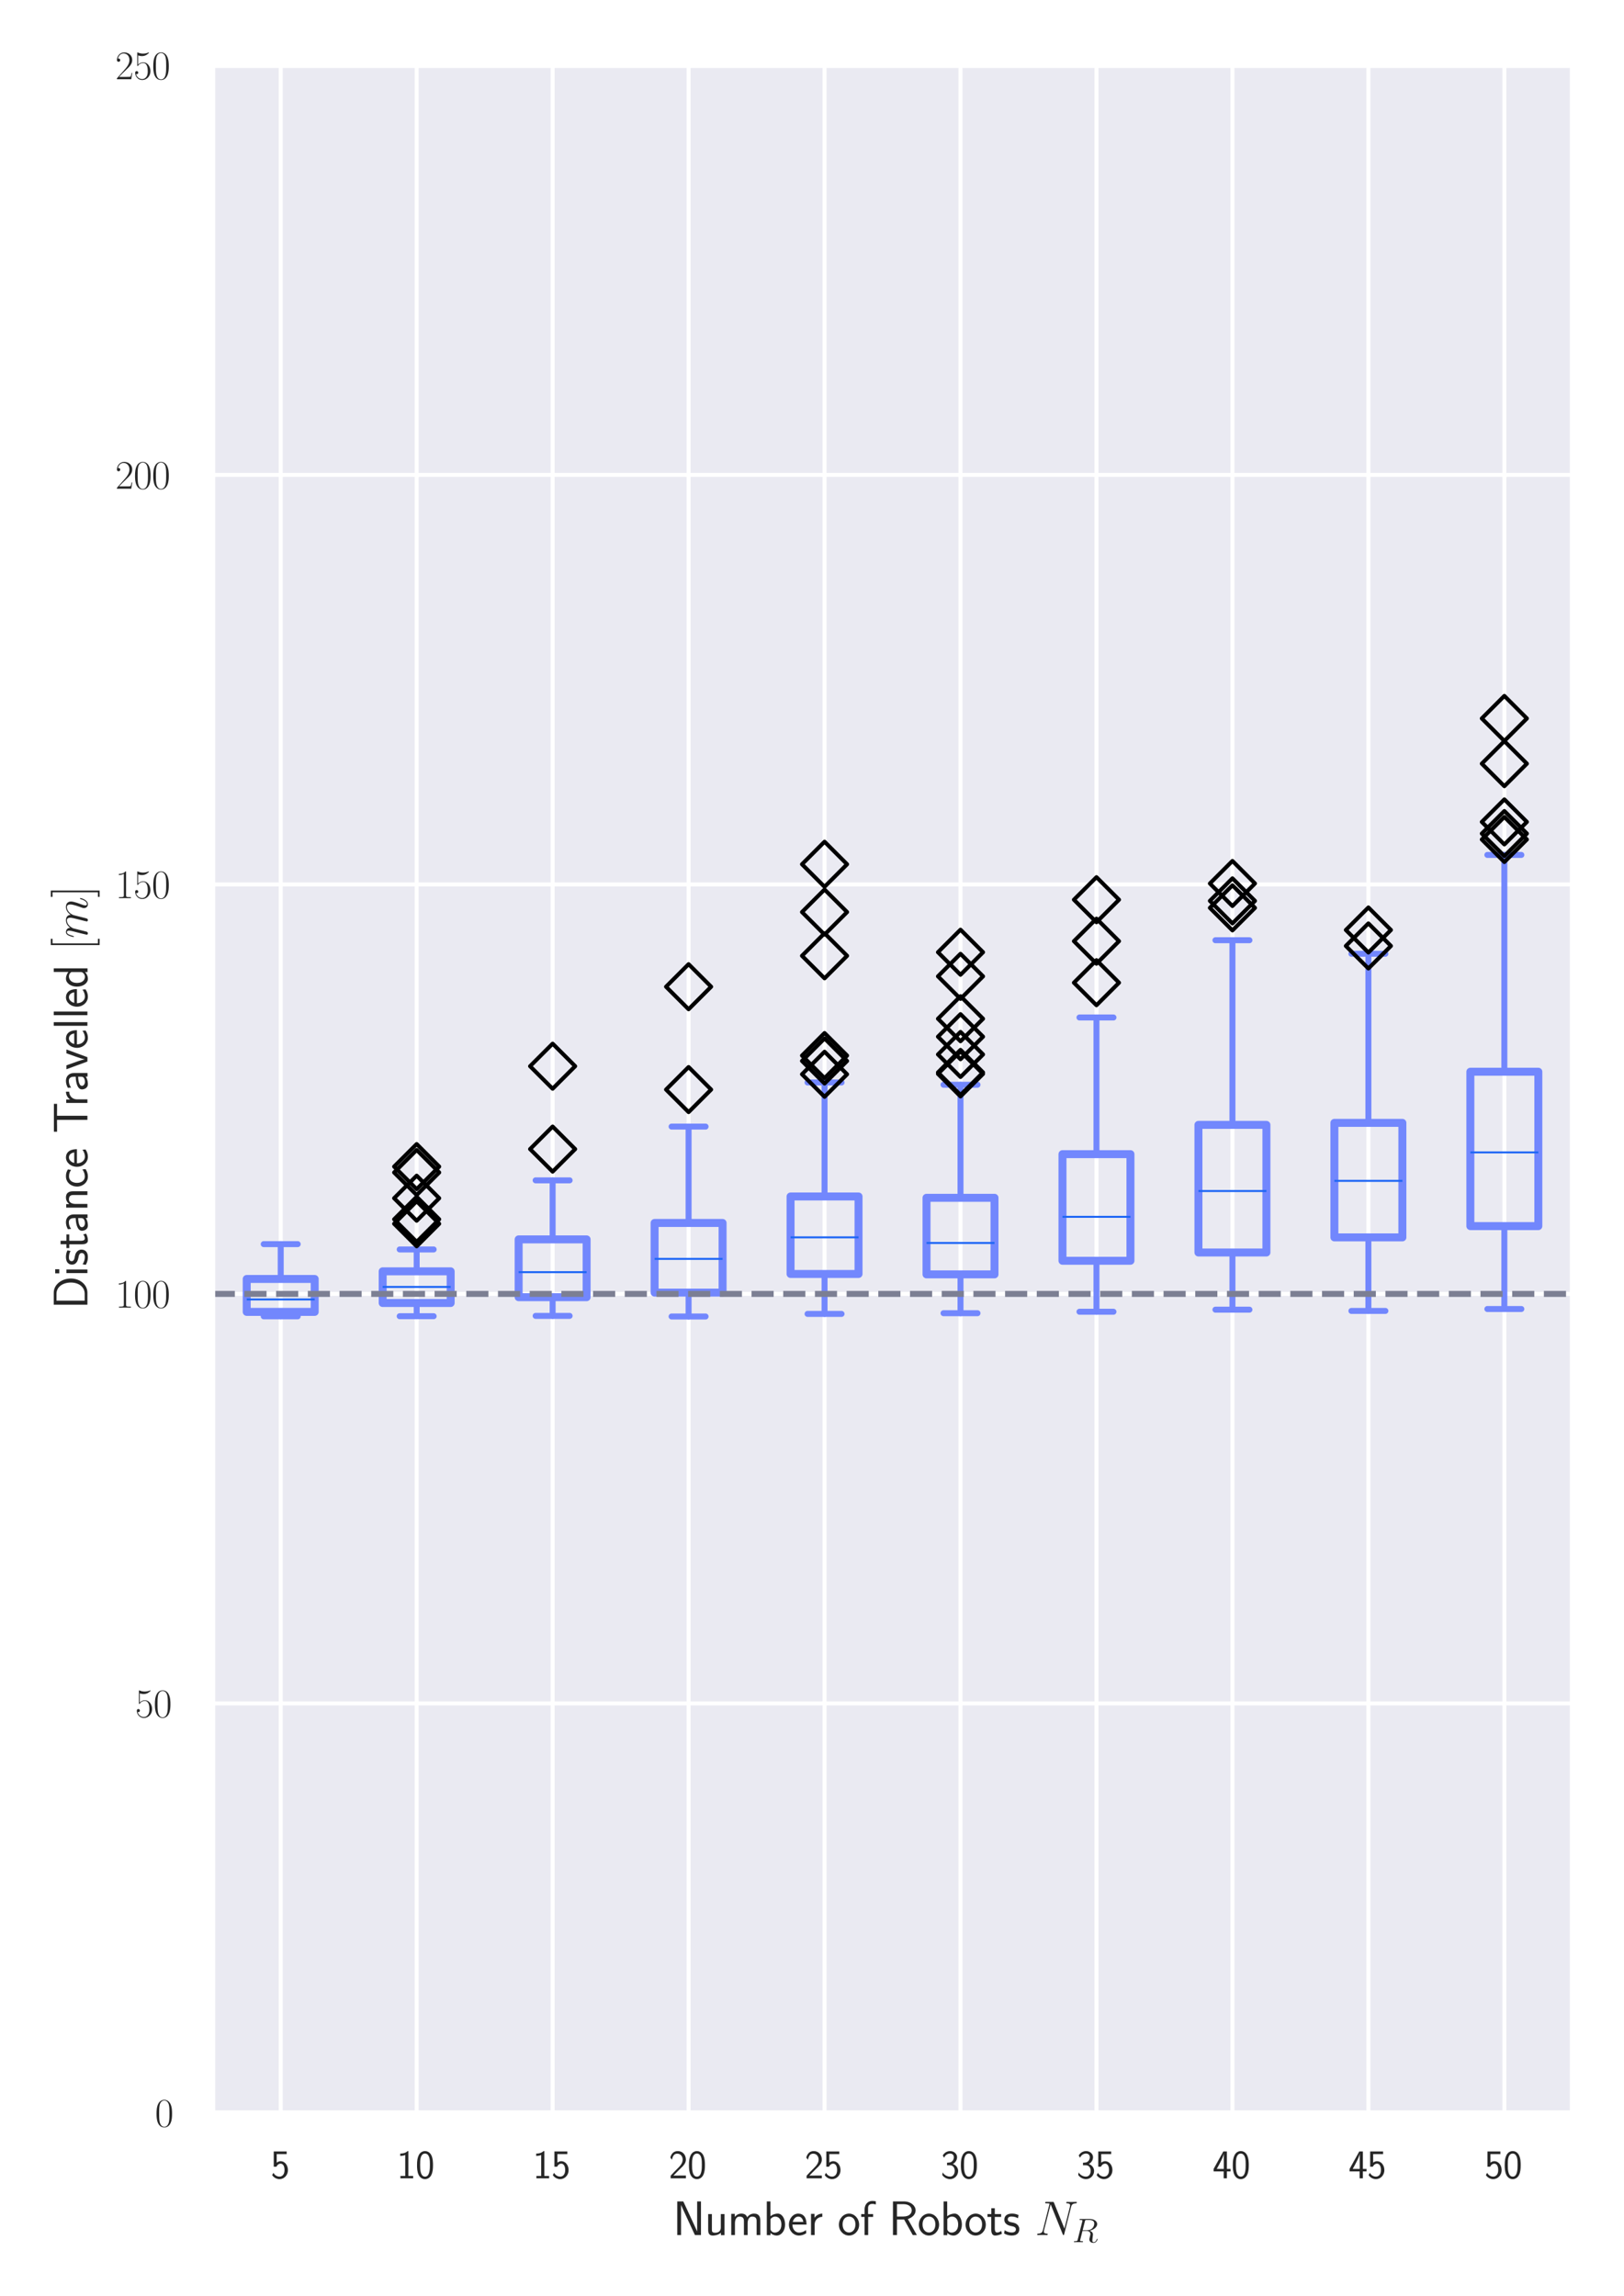 <?xml version="1.0" encoding="utf-8" standalone="no"?>
<!DOCTYPE svg PUBLIC "-//W3C//DTD SVG 1.1//EN"
  "http://www.w3.org/Graphics/SVG/1.1/DTD/svg11.dtd">
<svg xmlns:xlink="http://www.w3.org/1999/xlink" width="407.355pt" height="576pt" viewBox="0 0 407.355 576" xmlns="http://www.w3.org/2000/svg" version="1.1">
 <defs>
  <style type="text/css">*{stroke-linejoin: round; stroke-linecap: butt}</style>
 </defs>
 <g id="figure_1">
  <g id="patch_1">
   <path d="M 0 576
L 407.355 576
L 407.355 0
L 0 0
z
" style="fill: #ffffff"/>
  </g>
  <g id="axes_1">
   <g id="patch_2">
    <path d="M 53.359 530.058
L 394.395 530.058
L 394.395 16.419
L 53.359 16.419
z
" style="fill: #eaeaf2"/>
   </g>
   <g id="matplotlib.axis_1">
    <g id="xtick_1">
     <g id="line2d_1">
      <path d="M 70.411 530.058
L 70.411 16.419
" clip-path="url(#pd8bb2e9c89)" style="fill: none; stroke: #ffffff; stroke-linecap: round"/>
     </g>
     <g id="text_1">
      <!-- 5 -->
      <g style="fill: #262626" transform="translate(67.92 546.476) scale(0.1 -0.1)">
       <defs>
        <path id="CMSS17-35" d="M 934 3814
L 2502 3814
L 2502 4224
L 467 4224
L 467 1830
L 896 1830
C 1011 2103 1248 2304 1555 2304
C 1843 2304 2163 2044 2163 1299
C 2163 502 1709 268 1376 268
C 966 268 589 521 422 871
L 218 508
C 512 51 992 -128 1376 -128
C 2118 -128 2701 508 2701 1286
C 2701 2083 2182 2694 1562 2694
C 1338 2694 1120 2617 934 2464
L 934 3814
z
" transform="scale(0.016)"/>
       </defs>
       <use xlink:href="#CMSS17-35" transform="scale(0.996)"/>
      </g>
     </g>
    </g>
    <g id="xtick_2">
     <g id="line2d_2">
      <path d="M 104.515 530.058
L 104.515 16.419
" clip-path="url(#pd8bb2e9c89)" style="fill: none; stroke: #ffffff; stroke-linecap: round"/>
     </g>
     <g id="text_2">
      <!-- 10 -->
      <g style="fill: #262626" transform="translate(99.533 546.476) scale(0.1 -0.1)">
       <defs>
        <path id="CMSS17-31" d="M 1818 4288
L 1696 4288
C 1350 3949 947 3902 538 3891
L 538 3520
C 723 3526 1024 3539 1325 3673
L 1325 371
L 570 371
L 570 0
L 2573 0
L 2573 371
L 1818 371
L 1818 4288
z
" transform="scale(0.016)"/>
        <path id="CMSS17-30" d="M 2758 2073
C 2758 2439 2752 3120 2490 3647
C 2227 4153 1805 4288 1504 4288
C 1069 4288 698 4031 506 3621
C 301 3191 243 2748 243 2073
C 243 1611 262 1046 493 551
C 755 6 1197 -128 1498 -128
C 1894 -128 2278 83 2496 525
C 2720 988 2758 1495 2758 2073
z
M 1498 262
C 1011 262 864 821 819 1007
C 742 1328 730 1636 730 2144
C 730 2542 730 2992 851 3345
C 998 3756 1254 3897 1498 3897
C 1971 3897 2125 3422 2176 3255
C 2272 2915 2272 2516 2272 2144
C 2272 1546 2272 262 1498 262
z
" transform="scale(0.016)"/>
       </defs>
       <use xlink:href="#CMSS17-31" transform="scale(0.996)"/>
       <use xlink:href="#CMSS17-30" transform="translate(46.844 0) scale(0.996)"/>
      </g>
     </g>
    </g>
    <g id="xtick_3">
     <g id="line2d_3">
      <path d="M 138.618 530.058
L 138.618 16.419
" clip-path="url(#pd8bb2e9c89)" style="fill: none; stroke: #ffffff; stroke-linecap: round"/>
     </g>
     <g id="text_3">
      <!-- 15 -->
      <g style="fill: #262626" transform="translate(133.637 546.476) scale(0.1 -0.1)">
       <use xlink:href="#CMSS17-31" transform="scale(0.996)"/>
       <use xlink:href="#CMSS17-35" transform="translate(46.844 0) scale(0.996)"/>
      </g>
     </g>
    </g>
    <g id="xtick_4">
     <g id="line2d_4">
      <path d="M 172.722 530.058
L 172.722 16.419
" clip-path="url(#pd8bb2e9c89)" style="fill: none; stroke: #ffffff; stroke-linecap: round"/>
     </g>
     <g id="text_4">
      <!-- 20 -->
      <g style="fill: #262626" transform="translate(167.74 546.476) scale(0.1 -0.1)">
       <defs>
        <path id="CMSS17-32" d="M 1651 1353
C 1830 1538 2099 1761 2285 1984
C 2464 2201 2701 2507 2701 2953
C 2701 3655 2227 4288 1421 4288
C 787 4288 422 3891 250 3272
L 499 2928
C 640 3508 838 3878 1338 3878
C 1888 3878 2195 3431 2195 2940
C 2195 2354 1747 1901 1408 1563
C 1030 1187 659 805 301 409
L 301 0
L 2701 0
L 2701 435
L 1613 435
C 1536 435 1459 428 1382 428
L 742 428
L 742 435
L 1651 1353
z
" transform="scale(0.016)"/>
       </defs>
       <use xlink:href="#CMSS17-32" transform="scale(0.996)"/>
       <use xlink:href="#CMSS17-30" transform="translate(46.844 0) scale(0.996)"/>
      </g>
     </g>
    </g>
    <g id="xtick_5">
     <g id="line2d_5">
      <path d="M 206.825 530.058
L 206.825 16.419
" clip-path="url(#pd8bb2e9c89)" style="fill: none; stroke: #ffffff; stroke-linecap: round"/>
     </g>
     <g id="text_5">
      <!-- 25 -->
      <g style="fill: #262626" transform="translate(201.844 546.476) scale(0.1 -0.1)">
       <use xlink:href="#CMSS17-32" transform="scale(0.996)"/>
       <use xlink:href="#CMSS17-35" transform="translate(46.844 0) scale(0.996)"/>
      </g>
     </g>
    </g>
    <g id="xtick_6">
     <g id="line2d_6">
      <path d="M 240.929 530.058
L 240.929 16.419
" clip-path="url(#pd8bb2e9c89)" style="fill: none; stroke: #ffffff; stroke-linecap: round"/>
     </g>
     <g id="text_6">
      <!-- 30 -->
      <g style="fill: #262626" transform="translate(235.948 546.476) scale(0.1 -0.1)">
       <defs>
        <path id="CMSS17-33" d="M 1005 2060
L 1440 2060
C 2042 2060 2214 1532 2214 1164
C 2214 662 1933 268 1472 268
C 1114 268 608 449 320 926
C 275 700 275 687 250 533
C 550 89 1037 -128 1485 -128
C 2214 -128 2752 481 2752 1158
C 2752 1667 2400 2092 1920 2252
C 2304 2463 2586 2860 2586 3321
C 2586 3859 2093 4288 1491 4288
C 941 4288 512 3948 333 3583
C 378 3519 493 3334 550 3238
C 691 3615 1056 3897 1485 3897
C 1843 3897 2080 3660 2080 3321
C 2080 2969 1856 2585 1478 2496
C 1453 2496 1056 2457 1005 2451
L 1005 2060
z
" transform="scale(0.016)"/>
       </defs>
       <use xlink:href="#CMSS17-33" transform="scale(0.996)"/>
       <use xlink:href="#CMSS17-30" transform="translate(46.844 0) scale(0.996)"/>
      </g>
     </g>
    </g>
    <g id="xtick_7">
     <g id="line2d_7">
      <path d="M 275.032 530.058
L 275.032 16.419
" clip-path="url(#pd8bb2e9c89)" style="fill: none; stroke: #ffffff; stroke-linecap: round"/>
     </g>
     <g id="text_7">
      <!-- 35 -->
      <g style="fill: #262626" transform="translate(270.051 546.476) scale(0.1 -0.1)">
       <use xlink:href="#CMSS17-33" transform="scale(0.996)"/>
       <use xlink:href="#CMSS17-35" transform="translate(46.844 0) scale(0.996)"/>
      </g>
     </g>
    </g>
    <g id="xtick_8">
     <g id="line2d_8">
      <path d="M 309.136 530.058
L 309.136 16.419
" clip-path="url(#pd8bb2e9c89)" style="fill: none; stroke: #ffffff; stroke-linecap: round"/>
     </g>
     <g id="text_8">
      <!-- 40 -->
      <g style="fill: #262626" transform="translate(304.155 546.476) scale(0.1 -0.1)">
       <defs>
        <path id="CMSS17-34" d="M 2253 1088
L 2835 1088
L 2835 1478
L 2253 1478
L 2253 4224
L 1690 4224
L 166 1478
L 166 1088
L 1747 1088
L 1747 0
L 2253 0
L 2253 1088
z
M 659 1478
C 1030 2139 1766 3474 1766 3927
L 1766 1478
L 659 1478
z
" transform="scale(0.016)"/>
       </defs>
       <use xlink:href="#CMSS17-34" transform="scale(0.996)"/>
       <use xlink:href="#CMSS17-30" transform="translate(46.844 0) scale(0.996)"/>
      </g>
     </g>
    </g>
    <g id="xtick_9">
     <g id="line2d_9">
      <path d="M 343.24 530.058
L 343.24 16.419
" clip-path="url(#pd8bb2e9c89)" style="fill: none; stroke: #ffffff; stroke-linecap: round"/>
     </g>
     <g id="text_9">
      <!-- 45 -->
      <g style="fill: #262626" transform="translate(338.258 546.476) scale(0.1 -0.1)">
       <use xlink:href="#CMSS17-34" transform="scale(0.996)"/>
       <use xlink:href="#CMSS17-35" transform="translate(46.844 0) scale(0.996)"/>
      </g>
     </g>
    </g>
    <g id="xtick_10">
     <g id="line2d_10">
      <path d="M 377.343 530.058
L 377.343 16.419
" clip-path="url(#pd8bb2e9c89)" style="fill: none; stroke: #ffffff; stroke-linecap: round"/>
     </g>
     <g id="text_10">
      <!-- 50 -->
      <g style="fill: #262626" transform="translate(372.362 546.476) scale(0.1 -0.1)">
       <use xlink:href="#CMSS17-35" transform="scale(0.996)"/>
       <use xlink:href="#CMSS17-30" transform="translate(46.844 0) scale(0.996)"/>
      </g>
     </g>
    </g>
    <g id="text_11">
     <!-- Number of Robots $N_R$ -->
     <g style="fill: #262626" transform="translate(168.802 560.715) scale(0.12 -0.12)">
      <defs>
       <path id="CMSS17-4e" d="M 1466 4179
L 1350 4416
L 563 4416
L 563 0
L 1062 0
L 1062 3925
L 1069 3931
C 1114 3817 1139 3759 1402 3193
L 2771 236
L 2886 0
L 3674 0
L 3674 4416
L 3174 4416
L 3174 490
L 3168 484
C 3123 598 3098 655 2835 1222
L 1466 4179
z
" transform="scale(0.016)"/>
       <path id="CMSS17-75" d="M 2618 2752
L 2131 2752
L 2131 976
C 2131 500 1786 307 1421 307
C 998 307 960 448 960 712
L 960 2752
L 474 2752
L 474 680
C 474 179 646 -64 1088 -64
C 1306 -64 1798 -13 2144 307
L 2144 -13
L 2618 -13
L 2618 2752
z
" transform="scale(0.016)"/>
       <path id="CMSS17-6d" d="M 4288 1878
C 4288 2309 4179 2816 3462 2816
C 2982 2816 2694 2515 2566 2328
C 2451 2668 2182 2816 1798 2816
C 1363 2816 1088 2566 941 2386
L 941 2783
L 474 2783
L 474 0
L 960 0
L 960 1556
C 960 1936 1101 2425 1555 2425
C 2138 2425 2138 2013 2138 1826
L 2138 0
L 2624 0
L 2624 1556
C 2624 1936 2765 2425 3219 2425
C 3802 2425 3802 2013 3802 1826
L 3802 0
L 4288 0
L 4288 1878
z
" transform="scale(0.016)"/>
       <path id="CMSS17-62" d="M 954 4416
L 480 4416
L 480 -13
L 966 -13
L 966 275
C 1210 38 1504 -64 1766 -64
C 2381 -64 2880 559 2880 1382
C 2880 2133 2496 2816 1926 2816
C 1523 2816 1165 2649 954 2476
L 954 4416
z
M 966 2095
C 1107 2276 1306 2425 1587 2425
C 1965 2425 2394 2146 2394 1382
C 2394 566 1882 326 1530 326
C 1402 326 1267 358 1139 468
C 966 624 966 721 966 812
L 966 2095
z
" transform="scale(0.016)"/>
       <path id="CMSS17-65" d="M 2502 1375
C 2502 1587 2490 2001 2285 2347
C 2061 2713 1696 2816 1421 2816
C 755 2816 192 2184 192 1363
C 192 579 774 -64 1510 -64
C 1798 -64 2150 19 2470 249
C 2470 275 2458 414 2451 421
C 2451 433 2432 629 2432 655
C 2125 408 1773 326 1517 326
C 1107 326 666 667 646 1375
L 2502 1375
z
M 698 1728
C 781 2086 1062 2425 1421 2425
C 1517 2425 1965 2412 2080 1728
L 698 1728
z
" transform="scale(0.016)"/>
       <path id="CMSS17-72" d="M 954 1369
C 954 1974 1395 2379 1958 2392
L 1958 2816
C 1549 2809 1165 2604 934 2270
L 934 2783
L 480 2783
L 480 0
L 954 0
L 954 1369
z
" transform="scale(0.016)"/>
       <path id="CMSS17-6f" d="M 2829 1356
C 2829 2175 2221 2816 1504 2816
C 768 2816 173 2156 173 1356
C 173 544 787 -64 1498 -64
C 2227 -64 2829 563 2829 1356
z
M 1504 339
C 1050 339 659 710 659 1407
C 659 2150 1114 2425 1498 2425
C 1914 2425 2342 2124 2342 1407
C 2342 684 1926 339 1504 339
z
" transform="scale(0.016)"/>
       <path id="CMSS17-66" d="M 1075 2380
L 1722 2380
L 1722 2752
L 1062 2752
L 1062 3563
C 1062 4013 1408 4089 1606 4089
C 1670 4089 1850 4089 2080 4007
L 2080 4428
C 1933 4460 1754 4480 1613 4480
C 1018 4480 602 3994 602 3366
L 602 2752
L 160 2752
L 160 2380
L 602 2380
L 602 0
L 1075 0
L 1075 2380
z
" transform="scale(0.016)"/>
       <path id="CMSS17-52" d="M 2522 2099
L 2534 2105
C 3533 2450 3539 3125 3539 3244
C 3539 3838 2925 4416 2003 4416
L 570 4416
L 570 0
L 1094 0
L 1094 2041
L 2035 2041
L 3168 0
L 3706 0
L 2522 2099
z
M 1094 2432
L 1094 4057
L 1933 4057
C 2746 4057 3034 3607 3034 3244
C 3034 2907 2778 2432 1933 2432
L 1094 2432
z
" transform="scale(0.016)"/>
       <path id="CMSS17-74" d="M 1069 2380
L 1901 2380
L 1901 2752
L 1069 2752
L 1069 3520
L 614 3520
L 614 2752
L 109 2752
L 109 2380
L 602 2380
L 602 751
C 602 384 685 -64 1107 -64
C 1427 -64 1722 25 2003 172
L 1901 551
C 1747 416 1562 339 1363 339
C 1082 339 1069 699 1069 860
L 1069 2380
z
" transform="scale(0.016)"/>
       <path id="CMSS17-73" d="M 2061 2623
C 1683 2803 1389 2816 1197 2816
C 742 2816 198 2655 198 2009
C 198 1363 902 1222 1094 1183
C 1389 1126 1715 1062 1715 742
C 1715 339 1254 339 1171 339
C 915 339 563 409 243 639
L 166 211
C 531 0 883 -64 1178 -64
C 1965 -64 2163 416 2163 780
C 2163 1094 1984 1305 1862 1401
C 1651 1567 1574 1587 1050 1695
C 960 1708 646 1779 646 2067
C 646 2431 1050 2431 1139 2431
C 1555 2431 1811 2303 1984 2207
L 2061 2623
z
" transform="scale(0.016)"/>
       <path id="CMMI12-4e" d="M 4736 3682
C 4806 3956 4909 4147 5395 4166
C 5414 4166 5491 4172 5491 4281
C 5491 4352 5434 4352 5408 4352
C 5280 4352 4954 4339 4826 4339
L 4518 4339
C 4429 4339 4314 4352 4224 4352
C 4186 4352 4109 4352 4109 4230
C 4109 4166 4160 4166 4205 4166
C 4589 4153 4614 4007 4614 3892
C 4614 3835 4608 3816 4589 3726
L 3866 854
L 2496 4243
C 2451 4345 2445 4352 2304 4352
L 1523 4352
C 1395 4352 1338 4352 1338 4230
C 1338 4166 1382 4166 1504 4166
C 1536 4166 1914 4166 1914 4109
C 1914 4096 1901 4045 1894 4026
L 1043 650
C 966 338 813 204 390 185
C 358 185 294 179 294 64
C 294 0 358 0 378 0
C 506 0 832 12 960 12
L 1267 12
C 1357 12 1466 0 1555 0
C 1600 0 1670 0 1670 121
C 1670 179 1606 185 1581 185
C 1370 191 1165 230 1165 459
C 1165 510 1178 567 1190 618
L 2054 4026
C 2093 3962 2093 3949 2118 3892
L 3642 115
C 3674 38 3686 0 3744 0
C 3808 0 3814 19 3840 128
L 4736 3682
z
" transform="scale(0.016)"/>
       <path id="CMMI12-52" d="M 2355 3917
C 2413 4153 2438 4166 2688 4166
L 3149 4166
C 3699 4166 4109 4000 4109 3503
C 4109 3177 3942 2240 2656 2240
L 1933 2240
L 2355 3917
z
M 3245 2163
C 4038 2335 4659 2846 4659 3394
C 4659 3892 4154 4352 3264 4352
L 1530 4352
C 1402 4352 1344 4352 1344 4230
C 1344 4166 1389 4166 1510 4166
C 1894 4166 1894 4115 1894 4045
C 1894 4032 1894 3994 1869 3898
L 1005 475
C 947 253 934 190 493 190
C 346 190 301 190 301 69
C 301 6 371 6 390 6
C 506 6 640 19 762 19
L 1517 19
C 1632 19 1766 6 1882 6
C 1933 6 2003 6 2003 126
C 2003 190 1946 190 1850 190
C 1459 190 1459 241 1459 304
C 1459 310 1459 355 1472 405
L 1901 2112
L 2669 2112
C 3277 2112 3392 1731 3392 1522
C 3392 1426 3328 1179 3283 1014
C 3213 723 3194 653 3194 532
C 3194 82 3565 -128 3994 -128
C 4512 -128 4736 501 4736 589
C 4736 634 4704 653 4666 653
C 4614 653 4602 615 4589 564
C 4435 114 4173 0 4013 0
C 3853 0 3750 69 3750 355
C 3750 507 3827 1084 3834 1116
C 3866 1350 3866 1376 3866 1426
C 3866 1889 3488 2086 3245 2163
z
" transform="scale(0.016)"/>
      </defs>
      <use xlink:href="#CMSS17-4e" transform="scale(0.996)"/>
      <use xlink:href="#CMSS17-75" transform="translate(66.062 0) scale(0.996)"/>
      <use xlink:href="#CMSS17-6d" transform="translate(114.266 0) scale(0.996)"/>
      <use xlink:href="#CMSS17-62" transform="translate(188.496 0) scale(0.996)"/>
      <use xlink:href="#CMSS17-65" transform="translate(239.303 0) scale(0.996)"/>
      <use xlink:href="#CMSS17-72" transform="translate(280.942 0) scale(0.996)"/>
      <use xlink:href="#CMSS17-6f" transform="translate(344.081 0) scale(0.996)"/>
      <use xlink:href="#CMSS17-66" transform="translate(390.924 0) scale(0.996)"/>
      <use xlink:href="#CMSS17-52" transform="translate(450.78 0) scale(0.996)"/>
      <use xlink:href="#CMSS17-6f" transform="translate(511.196 0) scale(0.996)"/>
      <use xlink:href="#CMSS17-62" transform="translate(558.04 0) scale(0.996)"/>
      <use xlink:href="#CMSS17-6f" transform="translate(608.847 0) scale(0.996)"/>
      <use xlink:href="#CMSS17-74" transform="translate(655.691 0) scale(0.996)"/>
      <use xlink:href="#CMSS17-73" transform="translate(689.523 0) scale(0.996)"/>
      <use xlink:href="#CMMI12-4e" transform="translate(756.665 0) scale(0.996)"/>
      <use xlink:href="#CMMI12-52" transform="translate(834.78 -14.944) scale(0.697)"/>
     </g>
    </g>
   </g>
   <g id="matplotlib.axis_2">
    <g id="ytick_1">
     <g id="line2d_11">
      <path d="M 53.359 530.058
L 394.395 530.058
" clip-path="url(#pd8bb2e9c89)" style="fill: none; stroke: #ffffff; stroke-linecap: round"/>
     </g>
     <g id="text_12">
      <!-- $\mathdefault{0}$ -->
      <g style="fill: #262626" transform="translate(38.878 533.517) scale(0.1 -0.1)">
       <defs>
        <path id="CMR17-30" d="M 2688 2038
C 2688 2430 2682 3099 2413 3613
C 2176 4063 1798 4224 1466 4224
C 1158 4224 768 4082 525 3620
C 269 3137 243 2539 243 2038
C 243 1671 250 1112 448 623
C 723 -39 1216 -128 1466 -128
C 1760 -128 2208 -7 2470 604
C 2662 1048 2688 1568 2688 2038
z
M 1466 -26
C 1056 -26 813 328 723 816
C 653 1196 653 1749 653 2109
C 653 2604 653 3015 736 3407
C 858 3954 1216 4121 1466 4121
C 1728 4121 2067 3947 2189 3420
C 2272 3054 2278 2623 2278 2109
C 2278 1691 2278 1176 2202 797
C 2067 96 1690 -26 1466 -26
z
" transform="scale(0.016)"/>
       </defs>
       <use xlink:href="#CMR17-30" transform="scale(0.996)"/>
      </g>
     </g>
    </g>
    <g id="ytick_2">
     <g id="line2d_12">
      <path d="M 53.359 427.33
L 394.395 427.33
" clip-path="url(#pd8bb2e9c89)" style="fill: none; stroke: #ffffff; stroke-linecap: round"/>
     </g>
     <g id="text_13">
      <!-- $\mathdefault{50}$ -->
      <g style="fill: #262626" transform="translate(33.897 430.789) scale(0.1 -0.1)">
       <defs>
        <path id="CMR17-35" d="M 730 3750
C 794 3724 1056 3641 1325 3641
C 1920 3641 2246 3961 2432 4140
C 2432 4191 2432 4224 2394 4224
C 2387 4224 2374 4224 2323 4198
C 2099 4102 1837 4032 1517 4032
C 1325 4032 1037 4055 723 4191
C 653 4224 640 4224 634 4224
C 602 4224 595 4217 595 4090
L 595 2231
C 595 2113 595 2080 659 2080
C 691 2080 704 2093 736 2139
C 941 2435 1222 2560 1542 2560
C 1766 2560 2246 2415 2246 1293
C 2246 1087 2246 716 2054 422
C 1894 159 1645 25 1370 25
C 947 25 518 319 403 812
C 429 806 480 793 506 793
C 589 793 749 838 749 1036
C 749 1209 627 1280 506 1280
C 358 1280 262 1190 262 1011
C 262 454 704 -128 1382 -128
C 2042 -128 2669 441 2669 1267
C 2669 2054 2170 2662 1549 2662
C 1222 2662 947 2540 730 2304
L 730 3750
z
" transform="scale(0.016)"/>
       </defs>
       <use xlink:href="#CMR17-35" transform="scale(0.996)"/>
       <use xlink:href="#CMR17-30" transform="translate(45.69 0) scale(0.996)"/>
      </g>
     </g>
    </g>
    <g id="ytick_3">
     <g id="line2d_13">
      <path d="M 53.359 324.602
L 394.395 324.602
" clip-path="url(#pd8bb2e9c89)" style="fill: none; stroke: #ffffff; stroke-linecap: round"/>
     </g>
     <g id="text_14">
      <!-- $\mathdefault{100}$ -->
      <g style="fill: #262626" transform="translate(28.915 328.061) scale(0.1 -0.1)">
       <defs>
        <path id="CMR17-31" d="M 1702 4083
C 1702 4217 1696 4224 1606 4224
C 1357 3927 979 3833 621 3820
C 602 3820 570 3820 563 3808
C 557 3795 557 3782 557 3648
C 755 3648 1088 3686 1344 3839
L 1344 467
C 1344 243 1331 166 781 166
L 589 166
L 589 0
C 896 6 1216 12 1523 12
C 1830 12 2150 6 2458 0
L 2458 166
L 2266 166
C 1715 166 1702 236 1702 467
L 1702 4083
z
" transform="scale(0.016)"/>
       </defs>
       <use xlink:href="#CMR17-31" transform="scale(0.996)"/>
       <use xlink:href="#CMR17-30" transform="translate(45.69 0) scale(0.996)"/>
       <use xlink:href="#CMR17-30" transform="translate(91.381 0) scale(0.996)"/>
      </g>
     </g>
    </g>
    <g id="ytick_4">
     <g id="line2d_14">
      <path d="M 53.359 221.875
L 394.395 221.875
" clip-path="url(#pd8bb2e9c89)" style="fill: none; stroke: #ffffff; stroke-linecap: round"/>
     </g>
     <g id="text_15">
      <!-- $\mathdefault{150}$ -->
      <g style="fill: #262626" transform="translate(28.915 225.334) scale(0.1 -0.1)">
       <use xlink:href="#CMR17-31" transform="scale(0.996)"/>
       <use xlink:href="#CMR17-35" transform="translate(45.69 0) scale(0.996)"/>
       <use xlink:href="#CMR17-30" transform="translate(91.381 0) scale(0.996)"/>
      </g>
     </g>
    </g>
    <g id="ytick_5">
     <g id="line2d_15">
      <path d="M 53.359 119.147
L 394.395 119.147
" clip-path="url(#pd8bb2e9c89)" style="fill: none; stroke: #ffffff; stroke-linecap: round"/>
     </g>
     <g id="text_16">
      <!-- $\mathdefault{200}$ -->
      <g style="fill: #262626" transform="translate(28.915 122.606) scale(0.1 -0.1)">
       <defs>
        <path id="CMR17-32" d="M 2669 990
L 2554 990
C 2490 537 2438 460 2413 422
C 2381 371 1920 371 1830 371
L 602 371
C 832 620 1280 1073 1824 1596
C 2214 1966 2669 2400 2669 3033
C 2669 3788 2067 4224 1395 4224
C 691 4224 262 3603 262 3027
C 262 2777 448 2745 525 2745
C 589 2745 781 2783 781 3007
C 781 3206 614 3264 525 3264
C 486 3264 448 3257 422 3244
C 544 3788 915 4057 1306 4057
C 1862 4057 2227 3616 2227 3033
C 2227 2477 1901 1998 1536 1583
L 262 147
L 262 0
L 2515 0
L 2669 990
z
" transform="scale(0.016)"/>
       </defs>
       <use xlink:href="#CMR17-32" transform="scale(0.996)"/>
       <use xlink:href="#CMR17-30" transform="translate(45.69 0) scale(0.996)"/>
       <use xlink:href="#CMR17-30" transform="translate(91.381 0) scale(0.996)"/>
      </g>
     </g>
    </g>
    <g id="ytick_6">
     <g id="line2d_16">
      <path d="M 53.359 16.419
L 394.395 16.419
" clip-path="url(#pd8bb2e9c89)" style="fill: none; stroke: #ffffff; stroke-linecap: round"/>
     </g>
     <g id="text_17">
      <!-- $\mathdefault{250}$ -->
      <g style="fill: #262626" transform="translate(28.915 19.878) scale(0.1 -0.1)">
       <use xlink:href="#CMR17-32" transform="scale(0.996)"/>
       <use xlink:href="#CMR17-35" transform="translate(45.69 0) scale(0.996)"/>
       <use xlink:href="#CMR17-30" transform="translate(91.381 0) scale(0.996)"/>
      </g>
     </g>
    </g>
    <g id="text_18">
     <!-- Distance Travelled $[m]$ -->
     <g style="fill: #262626" transform="translate(21.926 328.394) rotate(-90) scale(0.12 -0.12)">
      <defs>
       <path id="CMSS17-44" d="M 570 4416
L 570 0
L 2144 0
C 3194 0 4000 981 4000 2169
C 4000 3396 3194 4416 2144 4416
L 570 4416
z
M 1094 358
L 1094 4057
L 2003 4057
C 2861 4057 3475 3275 3475 2169
C 3475 1108 2867 358 2003 358
L 1094 358
z
" transform="scale(0.016)"/>
       <path id="CMSS17-69" d="M 979 4224
L 442 4224
L 442 3686
L 979 3686
L 979 4224
z
M 947 2752
L 474 2752
L 474 0
L 947 0
L 947 2752
z
" transform="scale(0.016)"/>
       <path id="CMSS17-61" d="M 2406 1789
C 2406 2399 1978 2816 1402 2816
C 1120 2816 813 2764 461 2559
L 499 2133
C 659 2250 934 2438 1395 2438
C 1722 2438 1920 2185 1920 1782
L 1920 1536
C 896 1504 256 1209 256 711
C 256 452 416 -64 947 -64
C 1043 -64 1562 -52 1933 224
L 1933 -13
L 2406 -13
L 2406 1789
z
M 1920 824
C 1920 711 1920 559 1728 446
C 1562 339 1350 326 1261 326
C 941 326 723 503 723 723
C 723 1165 1722 1209 1920 1216
L 1920 824
z
" transform="scale(0.016)"/>
       <path id="CMSS17-6e" d="M 2618 1878
C 2618 2283 2522 2816 1798 2816
C 1389 2816 1120 2604 941 2386
L 941 2783
L 474 2783
L 474 0
L 960 0
L 960 1556
C 960 1962 1114 2425 1549 2425
C 2112 2425 2131 2045 2131 1826
L 2131 0
L 2618 0
L 2618 1878
z
" transform="scale(0.016)"/>
       <path id="CMSS17-63" d="M 2464 2540
C 2464 2585 2170 2713 2093 2739
C 1882 2816 1613 2816 1542 2816
C 710 2816 211 2092 211 1363
C 211 595 768 -64 1517 -64
C 1946 -64 2253 76 2502 243
L 2464 665
C 2189 454 1869 339 1523 339
C 1024 339 698 774 698 1369
C 698 1830 909 2412 1549 2412
C 1901 2412 2099 2342 2394 2143
L 2464 2540
z
" transform="scale(0.016)"/>
       <path id="CMSS17-54" d="M 2317 3987
L 2848 3987
C 2925 3987 3002 3980 3078 3980
L 3878 3980
L 3878 4396
L 218 4396
L 218 3980
L 1018 3980
C 1094 3980 1171 3987 1248 3987
L 1779 3987
L 1779 0
L 2317 0
L 2317 3987
z
" transform="scale(0.016)"/>
       <path id="CMSS17-76" d="M 2675 2752
L 2176 2752
L 1747 1555
C 1613 1164 1421 627 1389 352
L 1382 352
C 1370 467 1318 633 1286 748
C 1248 889 1197 1056 1158 1171
L 595 2752
L 83 2752
L 1094 0
L 1664 0
L 2675 2752
z
" transform="scale(0.016)"/>
       <path id="CMSS17-6c" d="M 947 4416
L 474 4416
L 474 0
L 947 0
L 947 4416
z
" transform="scale(0.016)"/>
       <path id="CMSS17-64" d="M 2611 4416
L 2138 4416
L 2138 2495
C 1939 2662 1613 2816 1254 2816
C 672 2816 211 2179 211 1375
C 211 572 666 -64 1235 -64
C 1677 -64 1971 172 2125 307
L 2125 -13
L 2611 -13
L 2611 4416
z
M 2125 851
C 2125 760 2125 663 1926 488
C 1798 378 1645 326 1498 326
C 1152 326 698 585 698 1369
C 698 2185 1210 2425 1562 2425
C 1798 2425 1990 2308 2125 2114
L 2125 851
z
" transform="scale(0.016)"/>
       <path id="CMR17-5b" d="M 1504 -1600
L 1504 -1376
L 902 -1376
L 902 4575
L 1504 4575
L 1504 4800
L 678 4800
L 678 -1600
L 1504 -1600
z
" transform="scale(0.016)"/>
       <path id="CMMI12-6d" d="M 1318 1870
C 1331 1909 1491 2228 1728 2432
C 1894 2585 2112 2687 2362 2687
C 2618 2687 2707 2496 2707 2241
C 2707 2202 2707 2075 2630 1775
L 2470 1117
C 2419 925 2298 453 2285 383
C 2259 287 2221 121 2221 95
C 2221 6 2291 -64 2387 -64
C 2579 -64 2611 83 2669 313
L 3053 1838
C 3066 1890 3398 2687 4102 2687
C 4358 2687 4448 2496 4448 2241
C 4448 1883 4198 1187 4058 804
C 4000 651 3968 568 3968 453
C 3968 166 4166 -64 4474 -64
C 5069 -64 5293 874 5293 913
C 5293 945 5267 970 5229 970
C 5171 970 5165 951 5133 842
C 4986 332 4749 64 4493 64
C 4429 64 4326 70 4326 274
C 4326 440 4403 645 4429 715
C 4544 1021 4832 1775 4832 2145
C 4832 2528 4608 2816 4122 2816
C 3693 2816 3347 2573 3091 2196
C 3072 2541 2861 2816 2381 2816
C 1811 2816 1510 2413 1395 2253
C 1376 2617 1114 2816 832 2816
C 646 2816 499 2726 378 2483
C 262 2253 173 1864 173 1838
C 173 1813 198 1781 243 1781
C 294 1781 301 1787 339 1934
C 435 2311 557 2687 813 2687
C 960 2687 1011 2585 1011 2394
C 1011 2253 947 2004 902 1807
L 723 1117
C 698 996 627 708 595 593
C 550 427 480 127 480 95
C 480 6 550 -64 646 -64
C 723 -64 813 -26 864 70
C 877 102 934 325 966 453
L 1107 1028
L 1318 1870
z
" transform="scale(0.016)"/>
       <path id="CMR17-5d" d="M 915 4800
L 90 4800
L 90 4575
L 691 4575
L 691 -1376
L 90 -1376
L 90 -1600
L 915 -1600
L 915 4800
z
" transform="scale(0.016)"/>
      </defs>
      <use xlink:href="#CMSS17-44" transform="scale(0.996)"/>
      <use xlink:href="#CMSS17-69" transform="translate(67.543 0) scale(0.996)"/>
      <use xlink:href="#CMSS17-73" transform="translate(89.724 0) scale(0.996)"/>
      <use xlink:href="#CMSS17-74" transform="translate(125.637 0) scale(0.996)"/>
      <use xlink:href="#CMSS17-61" transform="translate(159.469 0) scale(0.996)"/>
      <use xlink:href="#CMSS17-6e" transform="translate(204.391 0) scale(0.996)"/>
      <use xlink:href="#CMSS17-63" transform="translate(252.596 0) scale(0.996)"/>
      <use xlink:href="#CMSS17-65" transform="translate(294.234 0) scale(0.996)"/>
      <use xlink:href="#CMSS17-54" transform="translate(367.102 0) scale(0.996)"/>
      <use xlink:href="#CMSS17-72" transform="translate(423.114 0) scale(0.996)"/>
      <use xlink:href="#CMSS17-61" transform="translate(455.024 0) scale(0.996)"/>
      <use xlink:href="#CMSS17-76" transform="translate(499.946 0) scale(0.996)"/>
      <use xlink:href="#CMSS17-65" transform="translate(542.946 0) scale(0.996)"/>
      <use xlink:href="#CMSS17-6c" transform="translate(584.585 0) scale(0.996)"/>
      <use xlink:href="#CMSS17-6c" transform="translate(606.766 0) scale(0.996)"/>
      <use xlink:href="#CMSS17-65" transform="translate(628.947 0) scale(0.996)"/>
      <use xlink:href="#CMSS17-64" transform="translate(670.585 0) scale(0.996)"/>
      <use xlink:href="#CMR17-5b" transform="translate(750.019 0) scale(0.996)"/>
      <use xlink:href="#CMMI12-6d" transform="translate(774.891 0) scale(0.996)"/>
      <use xlink:href="#CMR17-5d" transform="translate(860.218 0) scale(0.996)"/>
     </g>
    </g>
   </g>
   <g id="line2d_17">
    <path d="M 61.885 329.116
L 78.937 329.116
L 78.937 320.858
L 61.885 320.858
L 61.885 329.116
" clip-path="url(#pd8bb2e9c89)" style="fill: none; stroke: #7287fd; stroke-width: 2; stroke-linecap: round"/>
   </g>
   <g id="line2d_18">
    <path d="M 70.411 329.116
L 70.411 330.225
" clip-path="url(#pd8bb2e9c89)" style="fill: none; stroke: #7287fd; stroke-width: 1.5; stroke-linecap: round"/>
   </g>
   <g id="line2d_19">
    <path d="M 70.411 320.858
L 70.411 312.116
" clip-path="url(#pd8bb2e9c89)" style="fill: none; stroke: #7287fd; stroke-width: 1.5; stroke-linecap: round"/>
   </g>
   <g id="line2d_20">
    <path d="M 66.148 330.225
L 74.674 330.225
" clip-path="url(#pd8bb2e9c89)" style="fill: none; stroke: #7287fd; stroke-width: 1.5; stroke-linecap: round"/>
   </g>
   <g id="line2d_21">
    <path d="M 66.148 312.116
L 74.674 312.116
" clip-path="url(#pd8bb2e9c89)" style="fill: none; stroke: #7287fd; stroke-width: 1.5; stroke-linecap: round"/>
   </g>
   <g id="line2d_22"/>
   <g id="line2d_23">
    <path d="M 95.989 326.888
L 113.04 326.888
L 113.04 318.938
L 95.989 318.938
L 95.989 326.888
" clip-path="url(#pd8bb2e9c89)" style="fill: none; stroke: #7287fd; stroke-width: 2; stroke-linecap: round"/>
   </g>
   <g id="line2d_24">
    <path d="M 104.515 326.888
L 104.515 330.2
" clip-path="url(#pd8bb2e9c89)" style="fill: none; stroke: #7287fd; stroke-width: 1.5; stroke-linecap: round"/>
   </g>
   <g id="line2d_25">
    <path d="M 104.515 318.938
L 104.515 313.452
" clip-path="url(#pd8bb2e9c89)" style="fill: none; stroke: #7287fd; stroke-width: 1.5; stroke-linecap: round"/>
   </g>
   <g id="line2d_26">
    <path d="M 100.252 330.2
L 108.777 330.2
" clip-path="url(#pd8bb2e9c89)" style="fill: none; stroke: #7287fd; stroke-width: 1.5; stroke-linecap: round"/>
   </g>
   <g id="line2d_27">
    <path d="M 100.252 313.452
L 108.777 313.452
" clip-path="url(#pd8bb2e9c89)" style="fill: none; stroke: #7287fd; stroke-width: 1.5; stroke-linecap: round"/>
   </g>
   <g id="line2d_28">
    <defs>
     <path id="maf1078518c" d="M -0 5.657
L 5.657 0
L 0 -5.657
L -5.657 -0
z
" style="stroke: #000000; stroke-linejoin: miter"/>
    </defs>
    <g clip-path="url(#pd8bb2e9c89)">
     <use xlink:href="#maf1078518c" x="104.515" y="300.594" style="fill-opacity: 0; stroke: #000000; stroke-linejoin: miter"/>
     <use xlink:href="#maf1078518c" x="104.515" y="307.011" style="fill-opacity: 0; stroke: #000000; stroke-linejoin: miter"/>
     <use xlink:href="#maf1078518c" x="104.515" y="292.666" style="fill-opacity: 0; stroke: #000000; stroke-linejoin: miter"/>
     <use xlink:href="#maf1078518c" x="104.515" y="294.142" style="fill-opacity: 0; stroke: #000000; stroke-linejoin: miter"/>
     <use xlink:href="#maf1078518c" x="104.515" y="305.886" style="fill-opacity: 0; stroke: #000000; stroke-linejoin: miter"/>
    </g>
   </g>
   <g id="line2d_29">
    <path d="M 130.092 325.429
L 147.144 325.429
L 147.144 310.927
L 130.092 310.927
L 130.092 325.429
" clip-path="url(#pd8bb2e9c89)" style="fill: none; stroke: #7287fd; stroke-width: 2; stroke-linecap: round"/>
   </g>
   <g id="line2d_30">
    <path d="M 138.618 325.429
L 138.618 330.116
" clip-path="url(#pd8bb2e9c89)" style="fill: none; stroke: #7287fd; stroke-width: 1.5; stroke-linecap: round"/>
   </g>
   <g id="line2d_31">
    <path d="M 138.618 310.927
L 138.618 296.115
" clip-path="url(#pd8bb2e9c89)" style="fill: none; stroke: #7287fd; stroke-width: 1.5; stroke-linecap: round"/>
   </g>
   <g id="line2d_32">
    <path d="M 134.355 330.116
L 142.881 330.116
" clip-path="url(#pd8bb2e9c89)" style="fill: none; stroke: #7287fd; stroke-width: 1.5; stroke-linecap: round"/>
   </g>
   <g id="line2d_33">
    <path d="M 134.355 296.115
L 142.881 296.115
" clip-path="url(#pd8bb2e9c89)" style="fill: none; stroke: #7287fd; stroke-width: 1.5; stroke-linecap: round"/>
   </g>
   <g id="line2d_34">
    <g clip-path="url(#pd8bb2e9c89)">
     <use xlink:href="#maf1078518c" x="138.618" y="288.275" style="fill-opacity: 0; stroke: #000000; stroke-linejoin: miter"/>
     <use xlink:href="#maf1078518c" x="138.618" y="267.48" style="fill-opacity: 0; stroke: #000000; stroke-linejoin: miter"/>
    </g>
   </g>
   <g id="line2d_35">
    <path d="M 164.196 324.279
L 181.248 324.279
L 181.248 306.803
L 164.196 306.803
L 164.196 324.279
" clip-path="url(#pd8bb2e9c89)" style="fill: none; stroke: #7287fd; stroke-width: 2; stroke-linecap: round"/>
   </g>
   <g id="line2d_36">
    <path d="M 172.722 324.279
L 172.722 330.273
" clip-path="url(#pd8bb2e9c89)" style="fill: none; stroke: #7287fd; stroke-width: 1.5; stroke-linecap: round"/>
   </g>
   <g id="line2d_37">
    <path d="M 172.722 306.803
L 172.722 282.631
" clip-path="url(#pd8bb2e9c89)" style="fill: none; stroke: #7287fd; stroke-width: 1.5; stroke-linecap: round"/>
   </g>
   <g id="line2d_38">
    <path d="M 168.459 330.273
L 176.985 330.273
" clip-path="url(#pd8bb2e9c89)" style="fill: none; stroke: #7287fd; stroke-width: 1.5; stroke-linecap: round"/>
   </g>
   <g id="line2d_39">
    <path d="M 168.459 282.631
L 176.985 282.631
" clip-path="url(#pd8bb2e9c89)" style="fill: none; stroke: #7287fd; stroke-width: 1.5; stroke-linecap: round"/>
   </g>
   <g id="line2d_40">
    <g clip-path="url(#pd8bb2e9c89)">
     <use xlink:href="#maf1078518c" x="172.722" y="247.538" style="fill-opacity: 0; stroke: #000000; stroke-linejoin: miter"/>
     <use xlink:href="#maf1078518c" x="172.722" y="273.342" style="fill-opacity: 0; stroke: #000000; stroke-linejoin: miter"/>
    </g>
   </g>
   <g id="line2d_41">
    <path d="M 198.299 319.603
L 215.351 319.603
L 215.351 300.164
L 198.299 300.164
L 198.299 319.603
" clip-path="url(#pd8bb2e9c89)" style="fill: none; stroke: #7287fd; stroke-width: 2; stroke-linecap: round"/>
   </g>
   <g id="line2d_42">
    <path d="M 206.825 319.603
L 206.825 329.62
" clip-path="url(#pd8bb2e9c89)" style="fill: none; stroke: #7287fd; stroke-width: 1.5; stroke-linecap: round"/>
   </g>
   <g id="line2d_43">
    <path d="M 206.825 300.164
L 206.825 271.564
" clip-path="url(#pd8bb2e9c89)" style="fill: none; stroke: #7287fd; stroke-width: 1.5; stroke-linecap: round"/>
   </g>
   <g id="line2d_44">
    <path d="M 202.562 329.62
L 211.088 329.62
" clip-path="url(#pd8bb2e9c89)" style="fill: none; stroke: #7287fd; stroke-width: 1.5; stroke-linecap: round"/>
   </g>
   <g id="line2d_45">
    <path d="M 202.562 271.564
L 211.088 271.564
" clip-path="url(#pd8bb2e9c89)" style="fill: none; stroke: #7287fd; stroke-width: 1.5; stroke-linecap: round"/>
   </g>
   <g id="line2d_46">
    <g clip-path="url(#pd8bb2e9c89)">
     <use xlink:href="#maf1078518c" x="206.825" y="264.811" style="fill-opacity: 0; stroke: #000000; stroke-linejoin: miter"/>
     <use xlink:href="#maf1078518c" x="206.825" y="228.811" style="fill-opacity: 0; stroke: #000000; stroke-linejoin: miter"/>
     <use xlink:href="#maf1078518c" x="206.825" y="266.169" style="fill-opacity: 0; stroke: #000000; stroke-linejoin: miter"/>
     <use xlink:href="#maf1078518c" x="206.825" y="269.503" style="fill-opacity: 0; stroke: #000000; stroke-linejoin: miter"/>
     <use xlink:href="#maf1078518c" x="206.825" y="216.819" style="fill-opacity: 0; stroke: #000000; stroke-linejoin: miter"/>
     <use xlink:href="#maf1078518c" x="206.825" y="239.781" style="fill-opacity: 0; stroke: #000000; stroke-linejoin: miter"/>
    </g>
   </g>
   <g id="line2d_47">
    <path d="M 232.403 319.705
L 249.455 319.705
L 249.455 300.494
L 232.403 300.494
L 232.403 319.705
" clip-path="url(#pd8bb2e9c89)" style="fill: none; stroke: #7287fd; stroke-width: 2; stroke-linecap: round"/>
   </g>
   <g id="line2d_48">
    <path d="M 240.929 319.705
L 240.929 329.446
" clip-path="url(#pd8bb2e9c89)" style="fill: none; stroke: #7287fd; stroke-width: 1.5; stroke-linecap: round"/>
   </g>
   <g id="line2d_49">
    <path d="M 240.929 300.494
L 240.929 272.131
" clip-path="url(#pd8bb2e9c89)" style="fill: none; stroke: #7287fd; stroke-width: 1.5; stroke-linecap: round"/>
   </g>
   <g id="line2d_50">
    <path d="M 236.666 329.446
L 245.192 329.446
" clip-path="url(#pd8bb2e9c89)" style="fill: none; stroke: #7287fd; stroke-width: 1.5; stroke-linecap: round"/>
   </g>
   <g id="line2d_51">
    <path d="M 236.666 272.131
L 245.192 272.131
" clip-path="url(#pd8bb2e9c89)" style="fill: none; stroke: #7287fd; stroke-width: 1.5; stroke-linecap: round"/>
   </g>
   <g id="line2d_52">
    <g clip-path="url(#pd8bb2e9c89)">
     <use xlink:href="#maf1078518c" x="240.929" y="269.41" style="fill-opacity: 0; stroke: #000000; stroke-linejoin: miter"/>
     <use xlink:href="#maf1078518c" x="240.929" y="260.074" style="fill-opacity: 0; stroke: #000000; stroke-linejoin: miter"/>
     <use xlink:href="#maf1078518c" x="240.929" y="244.937" style="fill-opacity: 0; stroke: #000000; stroke-linejoin: miter"/>
     <use xlink:href="#maf1078518c" x="240.929" y="238.885" style="fill-opacity: 0; stroke: #000000; stroke-linejoin: miter"/>
     <use xlink:href="#maf1078518c" x="240.929" y="255.573" style="fill-opacity: 0; stroke: #000000; stroke-linejoin: miter"/>
     <use xlink:href="#maf1078518c" x="240.929" y="269.036" style="fill-opacity: 0; stroke: #000000; stroke-linejoin: miter"/>
     <use xlink:href="#maf1078518c" x="240.929" y="264.532" style="fill-opacity: 0; stroke: #000000; stroke-linejoin: miter"/>
    </g>
   </g>
   <g id="line2d_53">
    <path d="M 266.507 316.289
L 283.558 316.289
L 283.558 289.546
L 266.507 289.546
L 266.507 316.289
" clip-path="url(#pd8bb2e9c89)" style="fill: none; stroke: #7287fd; stroke-width: 2; stroke-linecap: round"/>
   </g>
   <g id="line2d_54">
    <path d="M 275.032 316.289
L 275.032 329.08
" clip-path="url(#pd8bb2e9c89)" style="fill: none; stroke: #7287fd; stroke-width: 1.5; stroke-linecap: round"/>
   </g>
   <g id="line2d_55">
    <path d="M 275.032 289.546
L 275.032 255.258
" clip-path="url(#pd8bb2e9c89)" style="fill: none; stroke: #7287fd; stroke-width: 1.5; stroke-linecap: round"/>
   </g>
   <g id="line2d_56">
    <path d="M 270.77 329.08
L 279.295 329.08
" clip-path="url(#pd8bb2e9c89)" style="fill: none; stroke: #7287fd; stroke-width: 1.5; stroke-linecap: round"/>
   </g>
   <g id="line2d_57">
    <path d="M 270.77 255.258
L 279.295 255.258
" clip-path="url(#pd8bb2e9c89)" style="fill: none; stroke: #7287fd; stroke-width: 1.5; stroke-linecap: round"/>
   </g>
   <g id="line2d_58">
    <g clip-path="url(#pd8bb2e9c89)">
     <use xlink:href="#maf1078518c" x="275.032" y="225.709" style="fill-opacity: 0; stroke: #000000; stroke-linejoin: miter"/>
     <use xlink:href="#maf1078518c" x="275.032" y="236.115" style="fill-opacity: 0; stroke: #000000; stroke-linejoin: miter"/>
     <use xlink:href="#maf1078518c" x="275.032" y="246.532" style="fill-opacity: 0; stroke: #000000; stroke-linejoin: miter"/>
    </g>
   </g>
   <g id="line2d_59">
    <path d="M 300.61 314.216
L 317.662 314.216
L 317.662 282.198
L 300.61 282.198
L 300.61 314.216
" clip-path="url(#pd8bb2e9c89)" style="fill: none; stroke: #7287fd; stroke-width: 2; stroke-linecap: round"/>
   </g>
   <g id="line2d_60">
    <path d="M 309.136 314.216
L 309.136 328.559
" clip-path="url(#pd8bb2e9c89)" style="fill: none; stroke: #7287fd; stroke-width: 1.5; stroke-linecap: round"/>
   </g>
   <g id="line2d_61">
    <path d="M 309.136 282.198
L 309.136 235.879
" clip-path="url(#pd8bb2e9c89)" style="fill: none; stroke: #7287fd; stroke-width: 1.5; stroke-linecap: round"/>
   </g>
   <g id="line2d_62">
    <path d="M 304.873 328.559
L 313.399 328.559
" clip-path="url(#pd8bb2e9c89)" style="fill: none; stroke: #7287fd; stroke-width: 1.5; stroke-linecap: round"/>
   </g>
   <g id="line2d_63">
    <path d="M 304.873 235.879
L 313.399 235.879
" clip-path="url(#pd8bb2e9c89)" style="fill: none; stroke: #7287fd; stroke-width: 1.5; stroke-linecap: round"/>
   </g>
   <g id="line2d_64">
    <g clip-path="url(#pd8bb2e9c89)">
     <use xlink:href="#maf1078518c" x="309.136" y="226.002" style="fill-opacity: 0; stroke: #000000; stroke-linejoin: miter"/>
     <use xlink:href="#maf1078518c" x="309.136" y="227.76" style="fill-opacity: 0; stroke: #000000; stroke-linejoin: miter"/>
     <use xlink:href="#maf1078518c" x="309.136" y="221.641" style="fill-opacity: 0; stroke: #000000; stroke-linejoin: miter"/>
    </g>
   </g>
   <g id="line2d_65">
    <path d="M 334.714 310.427
L 351.766 310.427
L 351.766 281.694
L 334.714 281.694
L 334.714 310.427
" clip-path="url(#pd8bb2e9c89)" style="fill: none; stroke: #7287fd; stroke-width: 2; stroke-linecap: round"/>
   </g>
   <g id="line2d_66">
    <path d="M 343.24 310.427
L 343.24 328.873
" clip-path="url(#pd8bb2e9c89)" style="fill: none; stroke: #7287fd; stroke-width: 1.5; stroke-linecap: round"/>
   </g>
   <g id="line2d_67">
    <path d="M 343.24 281.694
L 343.24 239.276
" clip-path="url(#pd8bb2e9c89)" style="fill: none; stroke: #7287fd; stroke-width: 1.5; stroke-linecap: round"/>
   </g>
   <g id="line2d_68">
    <path d="M 338.977 328.873
L 347.503 328.873
" clip-path="url(#pd8bb2e9c89)" style="fill: none; stroke: #7287fd; stroke-width: 1.5; stroke-linecap: round"/>
   </g>
   <g id="line2d_69">
    <path d="M 338.977 239.276
L 347.503 239.276
" clip-path="url(#pd8bb2e9c89)" style="fill: none; stroke: #7287fd; stroke-width: 1.5; stroke-linecap: round"/>
   </g>
   <g id="line2d_70">
    <g clip-path="url(#pd8bb2e9c89)">
     <use xlink:href="#maf1078518c" x="343.24" y="233.307" style="fill-opacity: 0; stroke: #000000; stroke-linejoin: miter"/>
     <use xlink:href="#maf1078518c" x="343.24" y="237.31" style="fill-opacity: 0; stroke: #000000; stroke-linejoin: miter"/>
    </g>
   </g>
   <g id="line2d_71">
    <path d="M 368.817 307.596
L 385.869 307.596
L 385.869 268.868
L 368.817 268.868
L 368.817 307.596
" clip-path="url(#pd8bb2e9c89)" style="fill: none; stroke: #7287fd; stroke-width: 2; stroke-linecap: round"/>
   </g>
   <g id="line2d_72">
    <path d="M 377.343 307.596
L 377.343 328.393
" clip-path="url(#pd8bb2e9c89)" style="fill: none; stroke: #7287fd; stroke-width: 1.5; stroke-linecap: round"/>
   </g>
   <g id="line2d_73">
    <path d="M 377.343 268.868
L 377.343 214.475
" clip-path="url(#pd8bb2e9c89)" style="fill: none; stroke: #7287fd; stroke-width: 1.5; stroke-linecap: round"/>
   </g>
   <g id="line2d_74">
    <path d="M 373.08 328.393
L 381.606 328.393
" clip-path="url(#pd8bb2e9c89)" style="fill: none; stroke: #7287fd; stroke-width: 1.5; stroke-linecap: round"/>
   </g>
   <g id="line2d_75">
    <path d="M 373.08 214.475
L 381.606 214.475
" clip-path="url(#pd8bb2e9c89)" style="fill: none; stroke: #7287fd; stroke-width: 1.5; stroke-linecap: round"/>
   </g>
   <g id="line2d_76">
    <g clip-path="url(#pd8bb2e9c89)">
     <use xlink:href="#maf1078518c" x="377.343" y="180.236" style="fill-opacity: 0; stroke: #000000; stroke-linejoin: miter"/>
     <use xlink:href="#maf1078518c" x="377.343" y="210.605" style="fill-opacity: 0; stroke: #000000; stroke-linejoin: miter"/>
     <use xlink:href="#maf1078518c" x="377.343" y="191.58" style="fill-opacity: 0; stroke: #000000; stroke-linejoin: miter"/>
     <use xlink:href="#maf1078518c" x="377.343" y="209.117" style="fill-opacity: 0; stroke: #000000; stroke-linejoin: miter"/>
     <use xlink:href="#maf1078518c" x="377.343" y="206.196" style="fill-opacity: 0; stroke: #000000; stroke-linejoin: miter"/>
    </g>
   </g>
   <g id="line2d_77">
    <path d="M 53.359 324.602
L 394.395 324.602
" clip-path="url(#pd8bb2e9c89)" style="fill: none; stroke-dasharray: 5.55,2.4; stroke-dashoffset: 0; stroke: #7c7f93; stroke-width: 1.5"/>
   </g>
   <g id="line2d_78">
    <path d="M 61.885 325.989
L 78.937 325.989
" clip-path="url(#pd8bb2e9c89)" style="fill: none; stroke: #1e66f5; stroke-width: 0.5"/>
   </g>
   <g id="line2d_79">
    <path d="M 95.989 322.855
L 113.04 322.855
" clip-path="url(#pd8bb2e9c89)" style="fill: none; stroke: #1e66f5; stroke-width: 0.5"/>
   </g>
   <g id="line2d_80">
    <path d="M 130.092 319.153
L 147.144 319.153
" clip-path="url(#pd8bb2e9c89)" style="fill: none; stroke: #1e66f5; stroke-width: 0.5"/>
   </g>
   <g id="line2d_81">
    <path d="M 164.196 315.817
L 181.248 315.817
" clip-path="url(#pd8bb2e9c89)" style="fill: none; stroke: #1e66f5; stroke-width: 0.5"/>
   </g>
   <g id="line2d_82">
    <path d="M 198.299 310.412
L 215.351 310.412
" clip-path="url(#pd8bb2e9c89)" style="fill: none; stroke: #1e66f5; stroke-width: 0.5"/>
   </g>
   <g id="line2d_83">
    <path d="M 232.403 311.825
L 249.455 311.825
" clip-path="url(#pd8bb2e9c89)" style="fill: none; stroke: #1e66f5; stroke-width: 0.5"/>
   </g>
   <g id="line2d_84">
    <path d="M 266.507 305.271
L 283.558 305.271
" clip-path="url(#pd8bb2e9c89)" style="fill: none; stroke: #1e66f5; stroke-width: 0.5"/>
   </g>
   <g id="line2d_85">
    <path d="M 300.61 298.792
L 317.662 298.792
" clip-path="url(#pd8bb2e9c89)" style="fill: none; stroke: #1e66f5; stroke-width: 0.5"/>
   </g>
   <g id="line2d_86">
    <path d="M 334.714 296.24
L 351.766 296.24
" clip-path="url(#pd8bb2e9c89)" style="fill: none; stroke: #1e66f5; stroke-width: 0.5"/>
   </g>
   <g id="line2d_87">
    <path d="M 368.817 289.103
L 385.869 289.103
" clip-path="url(#pd8bb2e9c89)" style="fill: none; stroke: #1e66f5; stroke-width: 0.5"/>
   </g>
   <g id="patch_3">
    <path d="M 53.359 530.058
L 53.359 16.419
" style="fill: none; stroke: #ffffff; stroke-width: 1.25; stroke-linejoin: miter; stroke-linecap: square"/>
   </g>
   <g id="patch_4">
    <path d="M 394.395 530.058
L 394.395 16.419
" style="fill: none; stroke: #ffffff; stroke-width: 1.25; stroke-linejoin: miter; stroke-linecap: square"/>
   </g>
   <g id="patch_5">
    <path d="M 53.359 530.058
L 394.395 530.058
" style="fill: none; stroke: #ffffff; stroke-width: 1.25; stroke-linejoin: miter; stroke-linecap: square"/>
   </g>
   <g id="patch_6">
    <path d="M 53.359 16.419
L 394.395 16.419
" style="fill: none; stroke: #ffffff; stroke-width: 1.25; stroke-linejoin: miter; stroke-linecap: square"/>
   </g>
  </g>
 </g>
 <defs>
  <clipPath id="pd8bb2e9c89">
   <rect x="53.359" y="16.419" width="341.036" height="513.638"/>
  </clipPath>
 </defs>
</svg>
